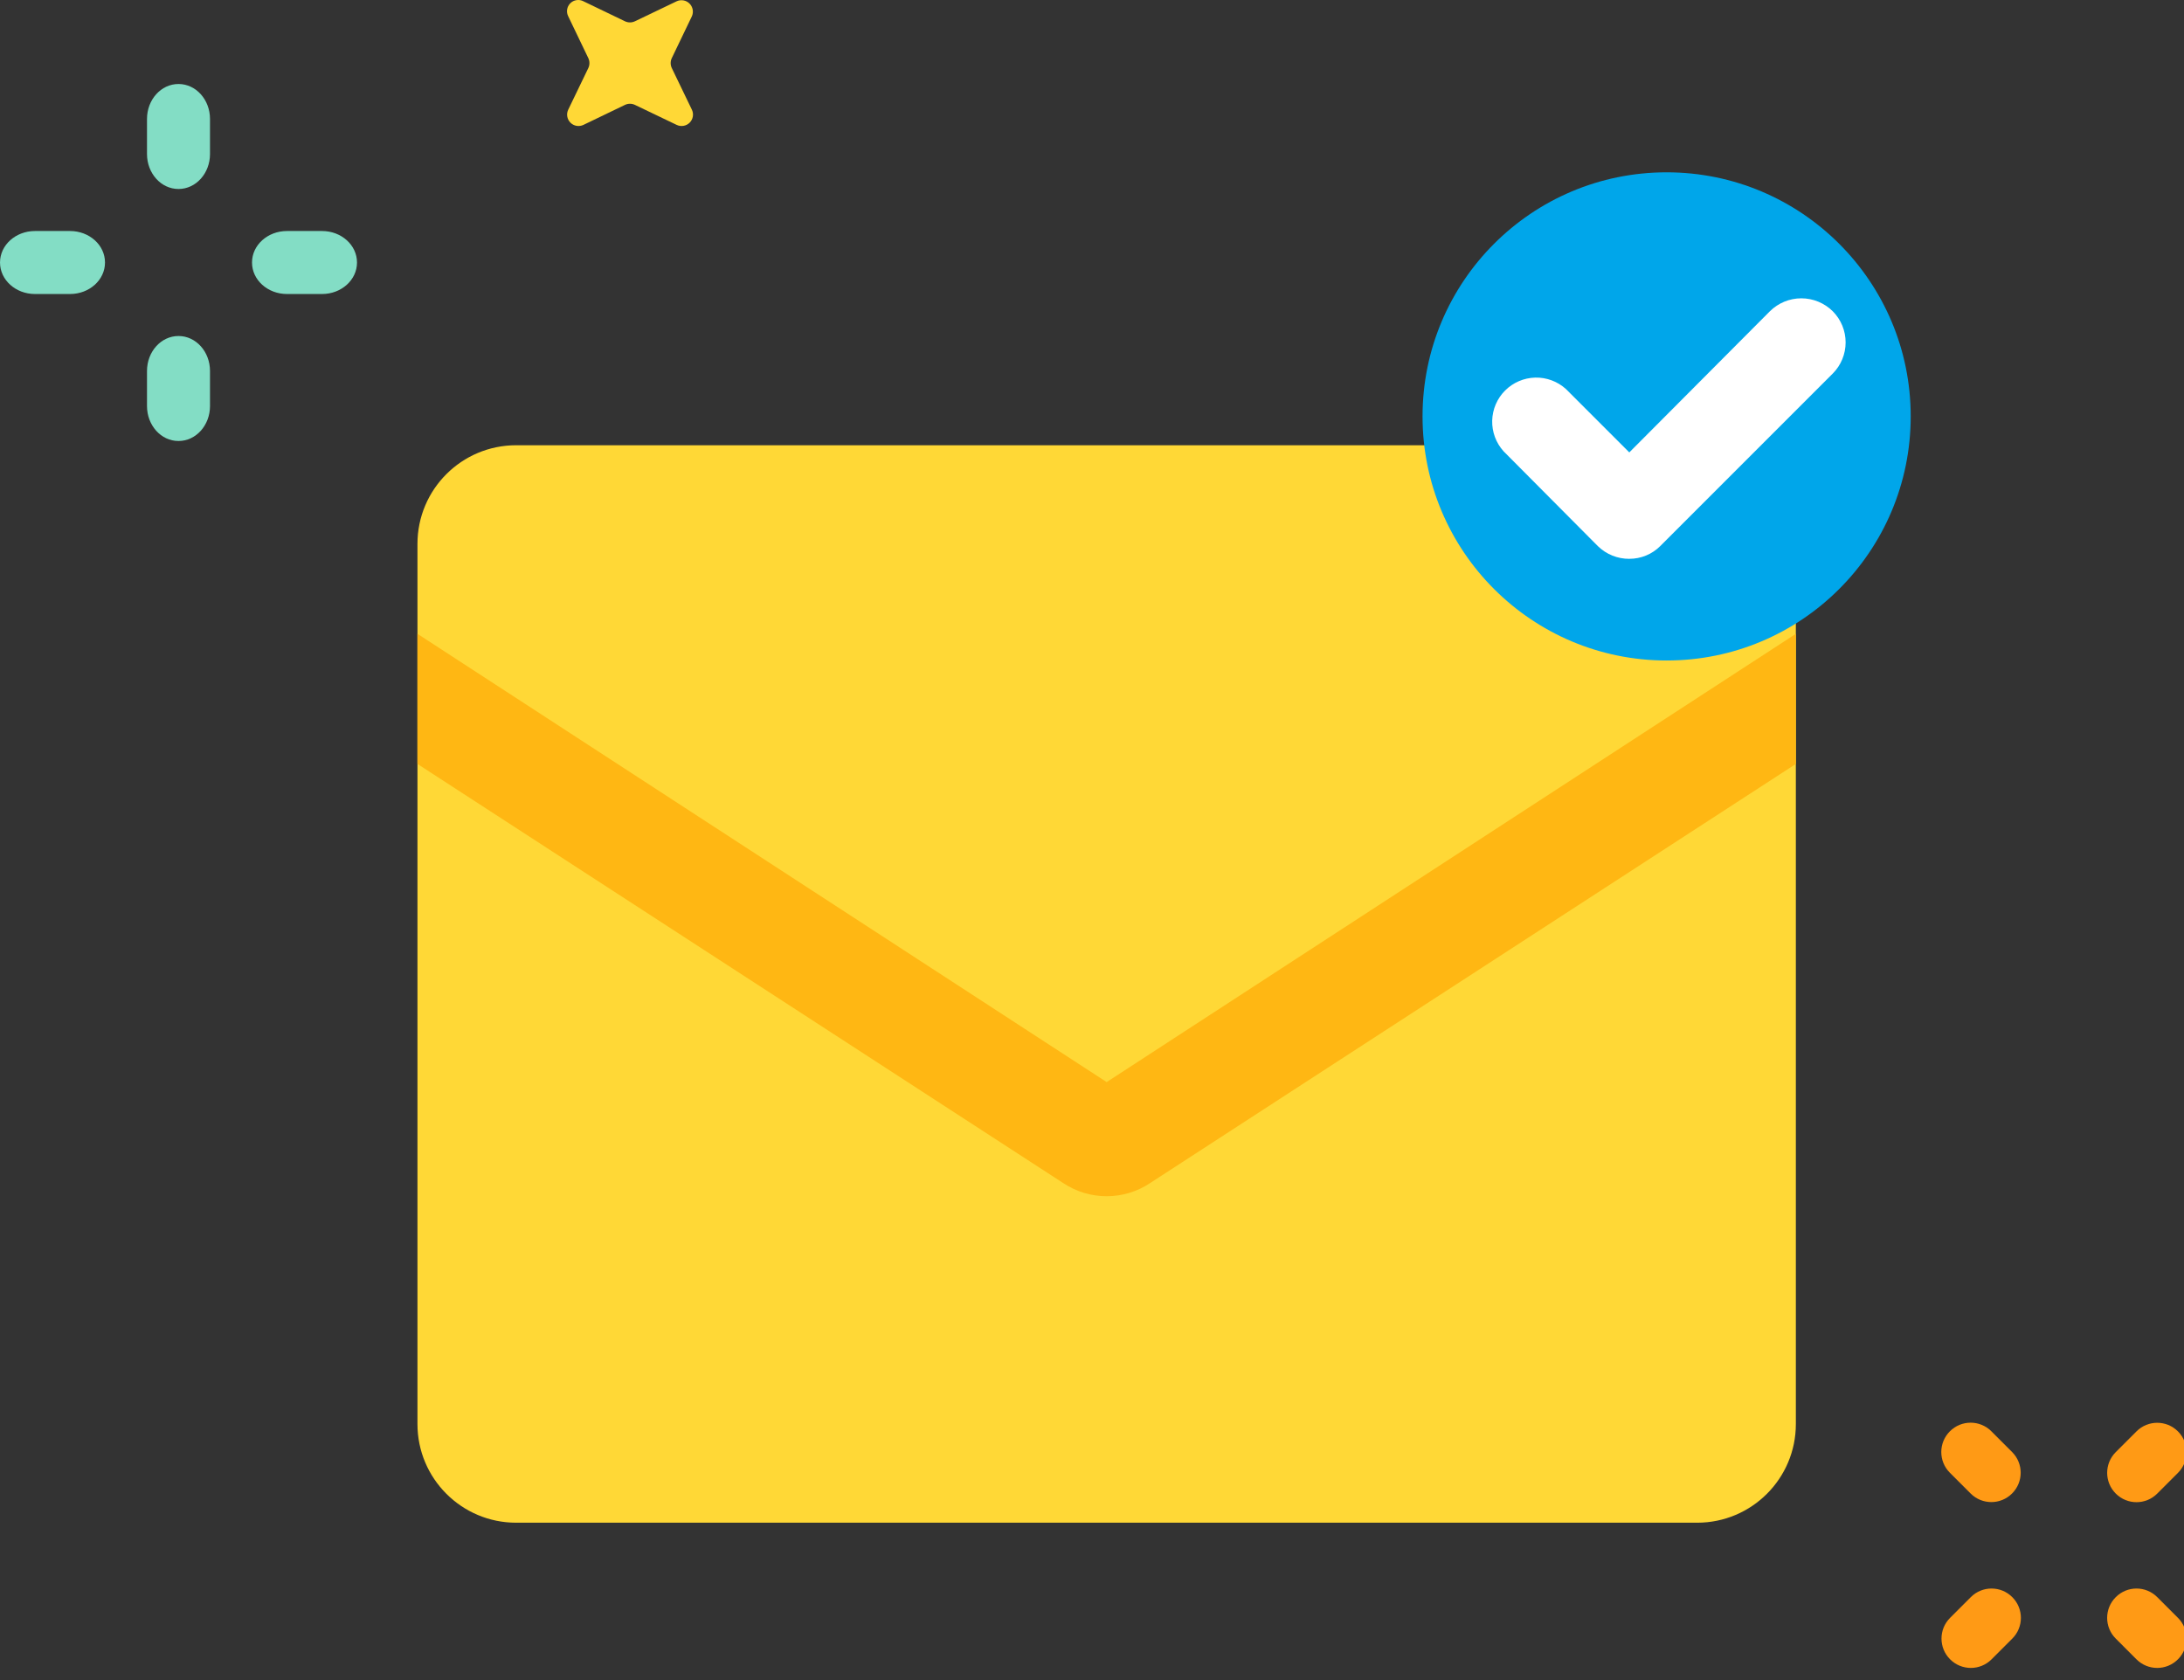 <svg xmlns="http://www.w3.org/2000/svg" xmlns:xlink="http://www.w3.org/1999/xlink" fill="none" height="80" viewBox="0 0 104 80" width="104"><rect x="0" y="0" width="104" height="80" fill="#333333" stroke="none"/><clipPath id="a"><path d="m0 0h104v80h-104z"/></clipPath><g clip-path="url(#a)"><g fill="#83ddc5"><path d="m8.503 4h-.006c-.827 0-1.497.745-1.497 1.664v1.671c0 .919.67 1.664 1.497 1.664h.006c.827 0 1.497-.745 1.497-1.664v-1.671c0-.919-.67-1.664-1.497-1.664z"/><path d="m8.503 16h-.006c-.827 0-1.497.745-1.497 1.664v1.671c0 .919.67 1.664 1.497 1.664h.006c.827 0 1.497-.745 1.497-1.664v-1.671c0-.919-.67-1.664-1.497-1.664z"/><path d="m17 12.503v-.006c0-.827-.745-1.497-1.664-1.497h-1.671c-.919 0-1.664.67-1.664 1.497v.006c0 .827.745 1.497 1.664 1.497h1.671c.919 0 1.664-.67 1.664-1.497z"/><path d="m5 12.503v-.006c0-.827-.745-1.497-1.664-1.497h-1.671c-.919 0-1.664.67-1.664 1.497v.006c0 .827.745 1.497 1.664 1.497h1.671c.919 0 1.664-.67 1.664-1.497z"/></g><path d="m27.783.061 1.979.953c.074.035.155.053.236.053.082 0 .162-.018.236-.053l1.988-.953c.101-.047.214-.061.324-.042.11.019.211.072.289.151.079.079.131.18.151.289.019.11.005.222-.042.323l-.954 1.986c-.035.074-.053.154-.053.236 0 .082.018.162.053.236l.954 1.977c.05.101.067.216.049.327-.018.111-.07.214-.15.295s-.182.134-.293.153-.226.004-.328-.045l-1.988-.953c-.074-.035-.154-.053-.236-.053-.082 0-.162.018-.236.053l-1.979.953c-.102.049-.216.064-.328.045s-.214-.073-.293-.153-.132-.183-.15-.295c-.018-.111-.001-.226.049-.327l.954-1.977c.035-.074.053-.154.053-.236 0-.082-.018-.162-.053-.236l-.954-1.986c-.053-.101-.072-.216-.055-.329s.07-.217.15-.297c.081-.081.185-.133.298-.15s.228.002.329.055z" fill="#ffd836"/><path d="m103.714 68.161-.004-.004c-.545-.544-1.427-.544-1.971 0l-.99.99c-.544.544-.544 1.427 0 1.971l.004.004c.544.544 1.427.544 1.971 0l.99-.99c.544-.544.544-1.427 0-1.971z" fill="#ff9a15"/><path d="m95.825 76.053-.004-.004c-.544-.544-1.427-.544-1.971 0l-.99.99c-.544.544-.544 1.427 0 1.971l.004.004c.544.544 1.427.544 1.971 0l.99-.99c.544-.544.544-1.427 0-1.971z" fill="#ff9a15"/><path d="m103.709 79.014.005-.004c.544-.544.544-1.427 0-1.971l-.99-.99c-.544-.544-1.427-.544-1.971 0l-.004.004c-.545.544-.545 1.427 0 1.971l.989.99c.545.544 1.427.544 1.971 0z" fill="#ff9a15"/><path d="m95.811 71.117.004-.004c.544-.544.544-1.427 0-1.971l-.99-.99c-.544-.544-1.427-.544-1.971 0l-.004.004c-.544.544-.544 1.427 0 1.971l.99.99c.544.544 1.427.544 1.971 0z" fill="#ff9a15"/><path d="m80.817 21.201h-56.238c-2.596 0-4.7 2.104-4.7 4.7v41.906c0 2.595 2.104 4.7 4.7 4.7h56.238c2.595 0 4.7-2.104 4.7-4.7v-41.906c0-2.595-2.104-4.7-4.7-4.7z" fill="#ffd836"/><path d="m52.698 51.526-32.819-21.345v6.196l30.745 19.954c.614.411 1.336.63 2.074.63.739 0 1.46-.219 2.074-.63l30.745-19.954v-6.196z" fill="#ffb713"/><path d="m79.363 31.451c6.419 0 11.623-5.204 11.623-11.623s-5.204-11.623-11.623-11.623-11.623 5.204-11.623 11.623 5.204 11.623 11.623 11.623z" fill="#00a6ea"/><path d="m77.586 26.61c-.559.003-1.096-.214-1.496-.604l-4.49-4.516c-.362-.4-.557-.923-.543-1.462s.233-1.052.615-1.433c.381-.381.894-.601 1.433-.615.539-.013 1.062.181 1.462.543l3.019 3.019 6.695-6.721c.398-.394.936-.616 1.496-.616s1.098.221 1.497.616c.393.394.613.927.613 1.484 0 .556-.221 1.09-.613 1.483l-8.218 8.218c-.193.192-.423.345-.675.448s-.522.156-.795.155z" fill="#fff"/></g></svg>